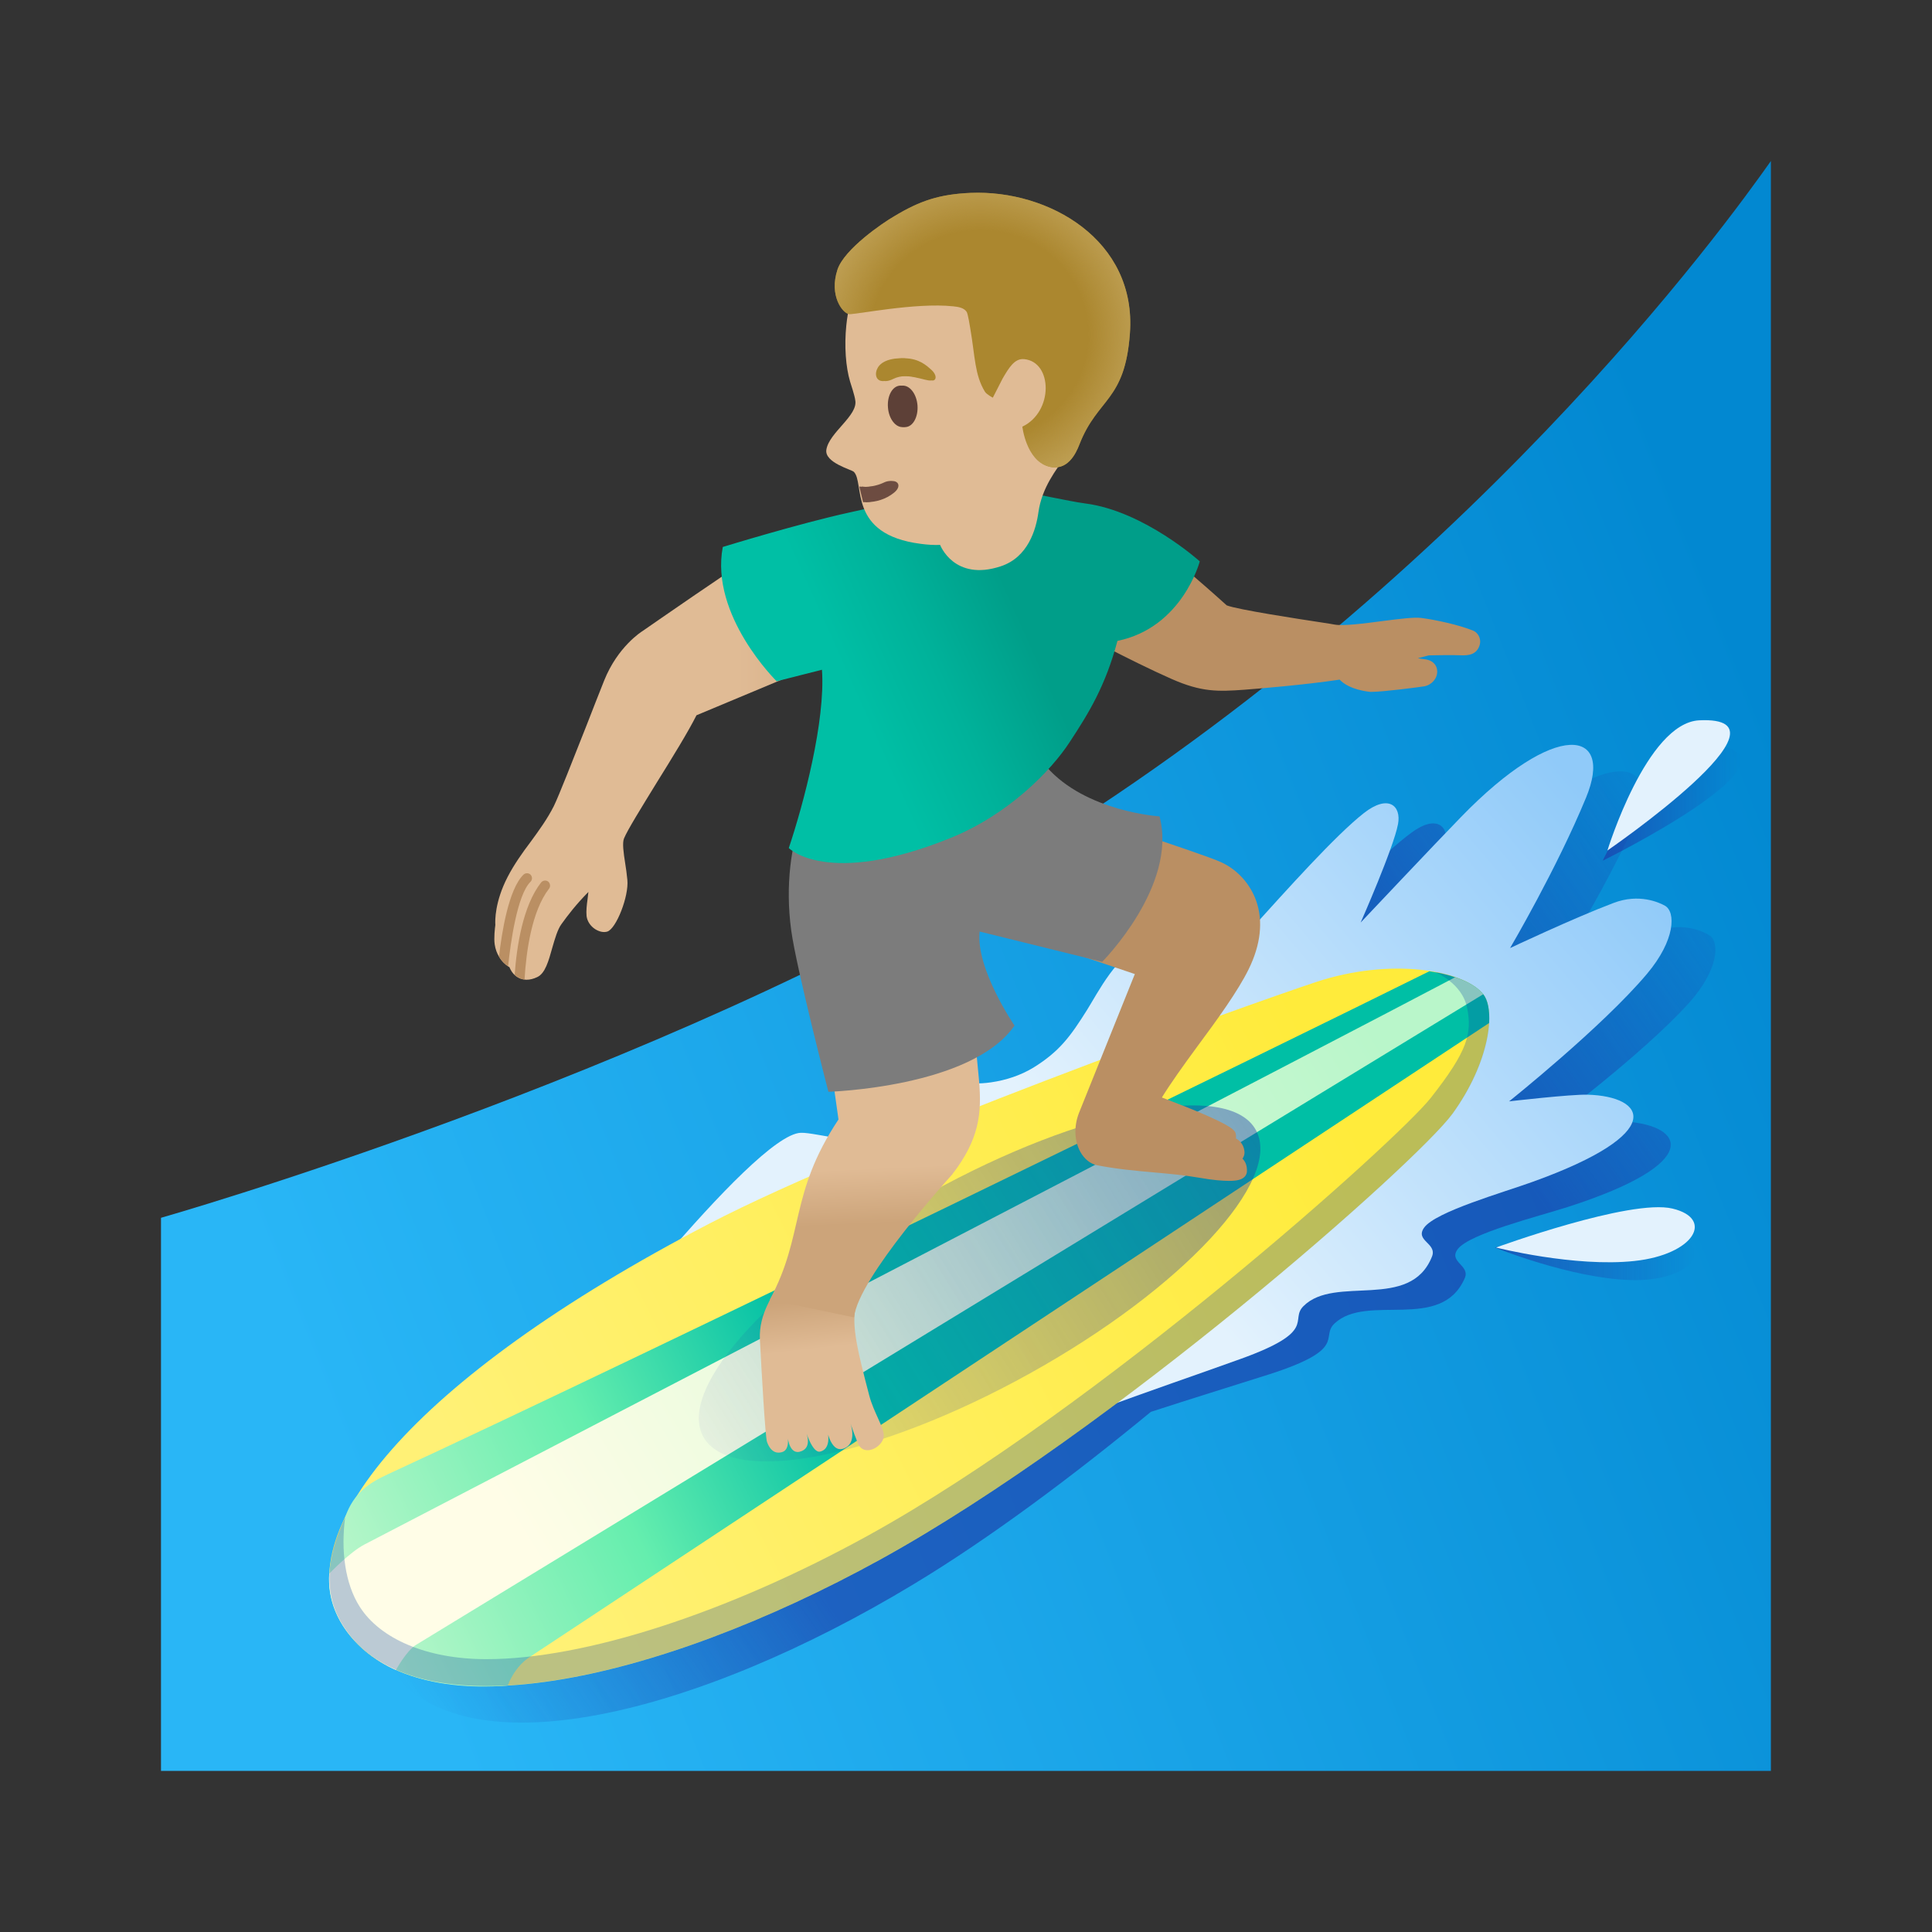 <svg width="18" height="18" viewBox="0 0 18 18" fill="none" xmlns="http://www.w3.org/2000/svg">
<rect x="0" y="0" width="18" height="18" fill="#333333" stroke="none"/>
<path d="M9.437 8.021C6.094 10.04 1.5 11.346 1.5 11.346V11.358V16.499H16.499V2.427V1.5C16.103 2.062 13.646 5.479 9.437 8.021Z" fill="url(#paint0_linear_4219_17444)"/>
<path opacity="0.65" d="M15.737 9.343C16.014 9.034 16.023 8.776 15.927 8.714C15.874 8.682 15.689 8.588 15.447 8.672C15.068 8.802 14.471 9.059 14.471 9.059C14.471 9.059 14.931 8.336 15.226 7.683C15.509 7.054 14.972 6.941 14.053 7.824C13.829 8.041 13.087 8.774 13.087 8.774C13.087 8.774 13.418 8.089 13.467 7.869C13.503 7.702 13.388 7.583 13.151 7.757C12.607 8.156 11.363 9.62 11.212 9.577C11.061 9.533 11.266 8.913 11.041 8.941C10.823 8.967 10.608 9.356 10.511 9.501C10.348 9.741 10.242 9.879 9.991 10.022C9.868 10.091 9.733 10.129 9.593 10.146C9.131 10.195 8.968 9.952 8.735 10.043C8.328 10.2 8.418 10.642 8.116 10.608C8.043 10.599 7.906 10.557 7.832 10.557C7.53 10.557 6.835 11.35 6.247 12.025C3.974 13.438 3.09 14.764 3.616 15.529C4.312 16.54 6.516 15.966 8.513 14.759C9.221 14.332 9.996 13.752 10.722 13.154C11.092 13.034 11.463 12.919 11.832 12.802C12.565 12.565 12.297 12.459 12.434 12.33C12.738 12.045 13.427 12.414 13.647 11.908C13.699 11.787 13.491 11.758 13.582 11.637C13.693 11.492 14.333 11.333 14.607 11.245C15.888 10.833 15.687 10.484 15.147 10.45C14.994 10.441 14.413 10.488 14.413 10.488C14.413 10.488 15.306 9.822 15.737 9.343Z" fill="url(#paint1_linear_4219_17444)"/>
<path opacity="0.65" d="M14.932 8.019C14.932 8.019 15.463 6.892 15.952 6.94C16.925 7.036 14.932 8.019 14.932 8.019Z" fill="url(#paint2_linear_4219_17444)"/>
<path opacity="0.65" d="M13.927 11.623C13.927 11.623 15.23 11.342 15.605 11.491C15.98 11.638 15.747 11.943 15.188 11.926C14.629 11.908 13.927 11.623 13.927 11.623Z" fill="url(#paint3_linear_4219_17444)"/>
<path d="M5.242 12.887C5.242 12.887 7.013 10.568 7.461 10.554C7.533 10.551 7.7 10.591 7.772 10.596C8.077 10.62 8.097 10.135 8.497 9.964C8.728 9.865 8.773 10.15 9.233 10.084C9.372 10.064 9.506 10.02 9.626 9.948C9.872 9.796 9.974 9.654 10.128 9.409C10.221 9.261 10.422 8.865 10.638 8.831C10.862 8.796 10.678 9.423 10.831 9.461C10.983 9.5 12.176 7.994 12.706 7.576C12.937 7.395 13.057 7.509 13.025 7.678C12.984 7.899 12.677 8.595 12.677 8.595C12.677 8.595 13.394 7.835 13.611 7.613C14.498 6.698 15.04 6.794 14.777 7.431C14.504 8.094 14.069 8.833 14.069 8.833C14.069 8.833 14.657 8.555 15.032 8.413C15.272 8.321 15.46 8.409 15.513 8.439C15.612 8.496 15.612 8.756 15.344 9.074C14.928 9.568 14.06 10.261 14.06 10.261C14.06 10.261 14.639 10.194 14.792 10.199C15.333 10.214 15.545 10.556 14.279 11.011C14.009 11.109 13.374 11.289 13.268 11.438C13.181 11.561 13.39 11.582 13.342 11.706C13.139 12.219 12.438 11.874 12.144 12.169C12.011 12.302 12.283 12.4 11.558 12.661C10.704 12.969 9.827 13.247 9.018 13.657L5.242 12.887Z" fill="url(#paint4_linear_4219_17444)"/>
<path d="M14.976 7.924C14.976 7.924 15.341 6.734 15.832 6.711C16.808 6.665 14.976 7.924 14.976 7.924Z" fill="#E3F2FD"/>
<path d="M13.938 11.623C13.938 11.623 15.19 11.166 15.582 11.26C15.975 11.354 15.785 11.688 15.23 11.748C14.673 11.809 13.938 11.623 13.938 11.623Z" fill="#E3F2FD"/>
<path d="M3.195 15.146C3.851 16.183 6.116 15.678 8.201 14.53C10.377 13.331 13.205 10.825 13.532 10.376C13.875 9.902 13.939 9.415 13.818 9.262C13.635 9.034 12.949 8.921 12.262 9.149C11.597 9.369 8.112 10.619 6.605 11.402C3.813 12.856 2.66 14.301 3.195 15.146Z" fill="url(#paint5_linear_4219_17444)"/>
<path d="M13.874 9.531C13.88 9.411 13.862 9.316 13.819 9.263C13.738 9.161 13.552 9.085 13.317 9.049C11.939 9.733 6.055 12.607 3.612 13.736C3.44 13.816 3.296 13.907 3.217 14.132C3.04 14.552 3.002 14.842 3.195 15.146C3.442 15.536 3.982 15.762 4.731 15.704C4.731 15.704 4.787 15.536 4.932 15.44C5.077 15.345 13.874 9.531 13.874 9.531Z" fill="url(#paint6_linear_4219_17444)"/>
<path d="M13.557 9.105C12.55 9.638 5.677 13.201 3.395 14.39C3.256 14.463 3.068 14.661 3.068 14.661C3.068 14.661 3.039 14.9 3.195 15.146C3.297 15.306 3.479 15.468 3.689 15.559C3.689 15.559 3.787 15.378 3.879 15.323C3.969 15.268 13.819 9.263 13.819 9.263C13.768 9.198 13.676 9.145 13.557 9.105Z" fill="url(#paint7_linear_4219_17444)"/>
<path opacity="0.53" d="M11.7 10.527C11.443 10.063 10.082 10.329 8.66 11.117C7.239 11.907 6.296 12.923 6.553 13.387C6.811 13.851 8.172 13.586 9.593 12.797C11.014 12.008 11.959 10.991 11.7 10.527Z" fill="url(#paint8_linear_4219_17444)"/>
<path d="M7.254 11.957C7.219 12.051 7.066 12.231 7.08 12.483C7.096 12.79 7.13 13.389 7.146 13.434C7.185 13.542 7.25 13.541 7.289 13.528C7.366 13.504 7.336 13.366 7.336 13.366C7.336 13.366 7.345 13.549 7.449 13.526C7.584 13.493 7.504 13.331 7.5 13.311C7.506 13.333 7.57 13.543 7.642 13.524C7.77 13.491 7.697 13.283 7.697 13.283C7.697 13.283 7.73 13.538 7.856 13.497C7.995 13.451 7.922 13.256 7.922 13.256C7.922 13.256 7.985 13.444 8.01 13.477C8.076 13.563 8.232 13.473 8.234 13.376C8.235 13.297 8.139 13.156 8.099 13.003C7.995 12.606 7.926 12.336 7.977 12.163" fill="url(#paint9_linear_4219_17444)"/>
<path d="M7.957 12.274C7.992 11.906 8.869 10.945 8.869 10.945C9.126 10.614 9.147 10.371 9.122 10.072L8.948 8.245L7.519 8.349L7.812 10.43C7.349 11.125 7.499 11.504 7.172 12.109" fill="url(#paint10_linear_4219_17444)"/>
<path d="M11.634 9.029C11.746 8.801 11.77 8.582 11.704 8.394C11.648 8.235 11.53 8.104 11.379 8.034C11.204 7.952 9.91 7.536 9.855 7.519C9.835 7.512 9.813 7.521 9.802 7.539L9.208 8.556C9.2 8.569 9.199 8.582 9.204 8.595C9.209 8.607 9.219 8.617 9.232 8.622L10.573 9.075L10.053 10.368C10.004 10.492 10.009 10.629 10.065 10.731C10.102 10.798 10.157 10.842 10.219 10.856C10.404 10.892 10.58 10.908 10.75 10.923C10.894 10.936 11.03 10.948 11.17 10.972C11.3 10.995 11.389 11.002 11.45 11.002C11.533 11.002 11.566 10.988 11.586 10.972C11.599 10.963 11.614 10.946 11.617 10.918C11.621 10.862 11.603 10.822 11.576 10.795C11.588 10.778 11.599 10.753 11.593 10.718C11.584 10.66 11.549 10.625 11.514 10.606C11.517 10.595 11.517 10.584 11.514 10.57C11.509 10.531 11.502 10.483 10.825 10.225C10.907 10.092 11.025 9.927 11.152 9.754C11.343 9.497 11.535 9.231 11.634 9.029Z" fill="#BA8F63"/>
<path d="M7.637 7.243C7.637 7.243 7.252 7.791 7.372 8.671C7.419 9.016 7.718 10.172 7.718 10.172C7.718 10.172 9.054 10.133 9.452 9.555C9.452 9.555 9.089 9.025 9.127 8.679L10.269 8.961C10.269 8.961 10.975 8.251 10.803 7.606C10.803 7.606 10.115 7.563 9.749 7.143C9.617 6.99 7.637 7.243 7.637 7.243Z" fill="#7C7C7C"/>
<path d="M8.182 5.936C8.176 5.953 8.164 5.964 8.149 5.97L6.489 6.664C6.414 6.814 6.264 7.058 6.117 7.294C5.979 7.519 5.847 7.731 5.814 7.811C5.796 7.853 5.81 7.948 5.824 8.038C5.832 8.089 5.84 8.143 5.845 8.198C5.86 8.35 5.742 8.651 5.659 8.679C5.625 8.69 5.585 8.681 5.547 8.658C5.501 8.629 5.471 8.583 5.465 8.535C5.46 8.486 5.467 8.43 5.474 8.378C5.477 8.355 5.48 8.333 5.482 8.31C5.364 8.43 5.292 8.525 5.23 8.611C5.195 8.659 5.17 8.746 5.147 8.825C5.111 8.955 5.079 9.069 5.006 9.103C4.971 9.12 4.937 9.128 4.906 9.128C4.9 9.128 4.894 9.128 4.887 9.126C4.871 9.125 4.856 9.121 4.842 9.115C4.829 9.109 4.811 9.099 4.795 9.084C4.777 9.068 4.76 9.044 4.746 9.011C4.742 9.009 4.739 9.006 4.735 9.004C4.71 8.988 4.676 8.959 4.65 8.914C4.631 8.884 4.616 8.845 4.609 8.799C4.6 8.74 4.611 8.645 4.615 8.618C4.612 8.578 4.61 8.401 4.729 8.171C4.79 8.053 4.867 7.945 4.944 7.843C5.021 7.738 5.1 7.629 5.16 7.51C5.207 7.414 5.337 7.081 5.464 6.76C5.522 6.61 5.58 6.463 5.629 6.34C5.755 6.025 5.977 5.885 5.987 5.879C6.02 5.856 6.844 5.284 7.087 5.133C7.292 5.006 7.969 4.814 8.245 4.854C8.292 4.862 8.331 4.888 8.356 4.93C8.48 5.144 8.232 5.806 8.182 5.936Z" fill="url(#paint11_linear_4219_17444)"/>
<path d="M5.115 8.28C4.954 8.487 4.902 8.868 4.887 9.126C4.871 9.124 4.856 9.121 4.842 9.114C4.829 9.108 4.811 9.098 4.795 9.083C4.814 8.817 4.871 8.44 5.041 8.222C5.057 8.202 5.086 8.198 5.107 8.213C5.127 8.23 5.131 8.26 5.115 8.28Z" fill="#BA8F63"/>
<path d="M4.942 8.216C4.819 8.337 4.756 8.786 4.734 9.003C4.709 8.987 4.676 8.958 4.649 8.913C4.674 8.696 4.737 8.286 4.877 8.149C4.896 8.131 4.926 8.132 4.943 8.149C4.961 8.168 4.961 8.198 4.942 8.216Z" fill="#BA8F63"/>
<path d="M13.724 5.875C13.593 5.822 13.374 5.774 13.239 5.757C13.173 5.749 13.038 5.766 12.882 5.786C12.709 5.809 12.513 5.834 12.434 5.819C12.423 5.816 12.379 5.81 12.317 5.8C12.099 5.767 11.531 5.68 11.429 5.64C11.368 5.585 10.902 5.164 10.679 5.021C10.523 4.921 10.324 4.82 9.959 4.9C9.933 4.906 9.917 4.931 9.923 4.957C9.928 4.981 9.951 4.996 9.974 4.995L10.036 5.789C10.02 5.79 10.005 5.799 9.997 5.812C9.984 5.836 9.993 5.865 10.016 5.877C10.021 5.88 10.531 6.156 10.914 6.325C11.194 6.449 11.347 6.444 11.594 6.426C11.721 6.416 12.147 6.382 12.481 6.332C12.514 6.367 12.592 6.425 12.757 6.445C12.762 6.446 12.769 6.446 12.779 6.446C12.886 6.446 13.222 6.402 13.271 6.394C13.341 6.38 13.393 6.319 13.39 6.252C13.389 6.206 13.358 6.152 13.274 6.142C13.252 6.14 13.23 6.136 13.21 6.132L13.312 6.106C13.314 6.106 13.537 6.101 13.603 6.105C13.683 6.109 13.758 6.1 13.786 6.009C13.804 5.941 13.762 5.89 13.724 5.875Z" fill="#BA8F63"/>
<path d="M11.178 5.23C11.178 5.23 10.659 4.762 10.114 4.691C9.952 4.67 9.609 4.589 9.496 4.58C9.496 4.58 9.668 4.78 9.573 4.98C9.486 5.163 9.262 5.4 8.916 5.195C8.568 4.99 9.091 4.541 9.091 4.541C8.874 4.559 8.199 4.711 7.917 4.774C7.449 4.876 6.734 5.096 6.734 5.096C6.613 5.736 7.236 6.347 7.236 6.347L7.658 6.24C7.692 6.715 7.487 7.49 7.349 7.901C7.349 7.901 7.707 8.27 8.849 7.81C9.397 7.59 9.794 7.177 9.964 6.917C10.146 6.64 10.299 6.391 10.411 5.971C11.017 5.847 11.178 5.23 11.178 5.23Z" fill="url(#paint12_linear_4219_17444)"/>
<path d="M10.293 2.57C9.99 2.131 9.34 1.813 8.819 1.925C8.237 2.051 7.942 2.49 7.885 3.03C7.865 3.226 7.88 3.42 7.92 3.555C7.925 3.571 7.964 3.689 7.968 3.728C7.997 3.871 7.724 4.029 7.699 4.19C7.68 4.311 7.935 4.375 7.955 4.396C8.059 4.499 7.894 4.98 8.579 5.067C8.638 5.075 8.698 5.079 8.759 5.077C8.759 5.077 8.889 5.42 9.324 5.276C9.579 5.192 9.653 4.932 9.675 4.771C9.708 4.542 9.839 4.377 9.934 4.244C10.218 3.842 10.487 2.851 10.293 2.57Z" fill="#E0BB95"/>
<path d="M8.041 4.679C8.136 4.679 8.23 4.653 8.307 4.589C8.392 4.519 8.328 4.449 8.23 4.498C8.17 4.526 8.085 4.544 8.006 4.533L8.041 4.679Z" fill="#6D4C41"/>
<path d="M8.414 3.979C8.484 3.974 8.533 3.883 8.524 3.776C8.516 3.669 8.452 3.588 8.383 3.593C8.313 3.599 8.264 3.69 8.273 3.797C8.281 3.903 8.345 3.985 8.414 3.979Z" fill="#5D4037"/>
<path d="M8.299 3.53C8.184 3.588 8.141 3.513 8.17 3.442C8.191 3.389 8.257 3.337 8.404 3.338C8.541 3.34 8.61 3.407 8.655 3.447C8.699 3.487 8.704 3.534 8.674 3.544C8.632 3.557 8.441 3.459 8.299 3.53Z" fill="#AB872F"/>
<path d="M9.25 3.705L9.341 3.527C9.4 3.426 9.453 3.337 9.542 3.346C9.807 3.371 9.817 3.836 9.525 3.975C9.525 3.975 9.56 4.283 9.765 4.345C9.945 4.398 10.025 4.223 10.057 4.14C10.227 3.705 10.481 3.741 10.527 3.107C10.592 2.239 9.773 1.766 9.042 1.797C8.757 1.81 8.576 1.867 8.331 2.015C8.226 2.075 7.867 2.32 7.803 2.511C7.722 2.755 7.851 2.919 7.909 2.926C7.966 2.934 8.527 2.816 8.882 2.854C8.928 2.859 8.982 2.867 9.007 2.907C9.018 2.925 9.037 3.041 9.04 3.061C9.085 3.322 9.08 3.491 9.176 3.649C9.192 3.675 9.25 3.705 9.25 3.705Z" fill="#AB872F"/>
<path d="M9.25 3.705L9.341 3.527C9.4 3.426 9.453 3.337 9.542 3.346C9.807 3.371 9.817 3.836 9.525 3.975C9.525 3.975 9.56 4.283 9.765 4.345C9.945 4.398 10.025 4.223 10.057 4.14C10.227 3.705 10.481 3.741 10.527 3.107C10.592 2.239 9.773 1.766 9.042 1.797C8.757 1.81 8.576 1.867 8.331 2.015C8.226 2.075 7.867 2.32 7.803 2.511C7.722 2.755 7.851 2.919 7.909 2.926C7.966 2.934 8.527 2.816 8.882 2.854C8.928 2.859 8.982 2.867 9.007 2.907C9.018 2.925 9.037 3.041 9.04 3.061C9.085 3.322 9.08 3.491 9.176 3.649C9.192 3.675 9.25 3.705 9.25 3.705Z" fill="url(#paint13_radial_4219_17444)"/>
<path d="M8.064 4.679C8.159 4.679 8.253 4.653 8.331 4.589C8.416 4.519 8.352 4.449 8.253 4.498C8.193 4.526 8.108 4.544 8.029 4.533L8.064 4.679Z" fill="#6D4C41"/>
<path d="M8.438 3.979C8.507 3.974 8.556 3.883 8.548 3.776C8.539 3.669 8.476 3.588 8.406 3.593C8.337 3.599 8.287 3.69 8.296 3.797C8.305 3.903 8.368 3.985 8.438 3.979Z" fill="#5D4037"/>
<path d="M8.323 3.53C8.208 3.588 8.165 3.513 8.194 3.442C8.215 3.389 8.282 3.337 8.428 3.338C8.565 3.34 8.634 3.407 8.679 3.447C8.723 3.487 8.728 3.534 8.698 3.544C8.657 3.557 8.464 3.459 8.323 3.53Z" fill="#AB872F"/>
<path opacity="0.28" d="M13.819 9.262C13.743 9.167 13.579 9.092 13.365 9.054C13.365 9.054 13.623 9.155 13.669 9.391C13.715 9.627 13.678 9.787 13.33 10.229C13.023 10.619 10.224 13.13 8.081 14.31C6.775 15.028 5.448 15.458 4.532 15.458C3.973 15.458 3.542 15.267 3.353 14.972C3.213 14.755 3.175 14.44 3.216 14.136C3.028 14.523 3.02 14.867 3.196 15.145C3.445 15.537 3.922 15.708 4.533 15.708C5.54 15.708 6.906 15.243 8.203 14.528C10.379 13.33 13.208 10.824 13.534 10.375C13.877 9.902 13.94 9.415 13.819 9.262Z" fill="#0D47A1"/>
<defs>
<linearGradient id="paint0_linear_4219_17444" x1="17.565" y1="8.579" x2="3.38" y2="14.183" gradientUnits="userSpaceOnUse">
<stop offset="0.017" stop-color="#0288D1"/>
<stop offset="1" stop-color="#29B6F6"/>
</linearGradient>
<linearGradient id="paint1_linear_4219_17444" x1="3.821" y1="16.139" x2="16.121" y2="7.536" gradientUnits="userSpaceOnUse">
<stop offset="0.013" stop-color="#1C3AA9" stop-opacity="0"/>
<stop offset="0.258" stop-color="#1C3AA9" stop-opacity="1"/>
<stop offset="0.724" stop-color="#1C3AA9" stop-opacity="1"/>
<stop offset="0.764" stop-color="#1C3AA9" stop-opacity="1"/>
<stop offset="1" stop-color="#1C3AA9" stop-opacity="0"/>
</linearGradient>
<linearGradient id="paint2_linear_4219_17444" x1="14.931" y1="7.479" x2="16.22" y2="7.479" gradientUnits="userSpaceOnUse">
<stop stop-color="#1C3AA9"/>
<stop offset="0.911" stop-color="#1C3AA9" stop-opacity="0.089"/>
<stop offset="1" stop-color="#1C3AA9" stop-opacity="0"/>
</linearGradient>
<linearGradient id="paint3_linear_4219_17444" x1="13.926" y1="11.687" x2="15.787" y2="11.687" gradientUnits="userSpaceOnUse">
<stop stop-color="#1C3AA9"/>
<stop offset="0.911" stop-color="#1C3AA9" stop-opacity="0.089"/>
<stop offset="1" stop-color="#1C3AA9" stop-opacity="0"/>
</linearGradient>
<linearGradient id="paint4_linear_4219_17444" x1="10.419" y1="11.261" x2="14.854" y2="7.495" gradientUnits="userSpaceOnUse">
<stop stop-color="#E3F2FD"/>
<stop offset="1" stop-color="#90CAF9"/>
</linearGradient>
<linearGradient id="paint5_linear_4219_17444" x1="4.632" y1="14.358" x2="12.567" y2="10.387" gradientUnits="userSpaceOnUse">
<stop stop-color="#FFF176"/>
<stop offset="1" stop-color="#FFEB3B"/>
</linearGradient>
<linearGradient id="paint6_linear_4219_17444" x1="7.745" y1="12.989" x2="3.389" y2="15.1" gradientUnits="userSpaceOnUse">
<stop stop-color="#00BFA5"/>
<stop offset="0.457" stop-color="#65EEAE"/>
<stop offset="1" stop-color="#B9F6CA"/>
</linearGradient>
<linearGradient id="paint7_linear_4219_17444" x1="12.656" y1="9.356" x2="4.781" y2="14.209" gradientUnits="userSpaceOnUse">
<stop stop-color="#B9F6CA"/>
<stop offset="1" stop-color="#FFFDE7"/>
</linearGradient>
<linearGradient id="paint8_linear_4219_17444" x1="6.567" y1="13.482" x2="12.988" y2="9.505" gradientUnits="userSpaceOnUse">
<stop stop-color="#1C3AA9" stop-opacity="0.1"/>
<stop offset="1" stop-color="#1C3AA9"/>
</linearGradient>
<linearGradient id="paint9_linear_4219_17444" x1="7.673" y1="13.259" x2="7.543" y2="12.108" gradientUnits="userSpaceOnUse">
<stop offset="0.6" stop-color="#E0BB95"/>
<stop offset="1" stop-color="#CCA47A"/>
</linearGradient>
<linearGradient id="paint10_linear_4219_17444" x1="8.104" y1="10.097" x2="8.161" y2="11.4" gradientUnits="userSpaceOnUse">
<stop offset="0.602" stop-color="#E0BB95"/>
<stop offset="1" stop-color="#CCA47A"/>
</linearGradient>
<linearGradient id="paint11_linear_4219_17444" x1="4.605" y1="6.988" x2="8.39" y2="6.988" gradientUnits="userSpaceOnUse">
<stop offset="0.598" stop-color="#E0BB95"/>
<stop offset="1" stop-color="#CCA47A"/>
</linearGradient>
<linearGradient id="paint12_linear_4219_17444" x1="7.92" y1="6.397" x2="9.479" y2="5.698" gradientUnits="userSpaceOnUse">
<stop stop-color="#00BFA5"/>
<stop offset="0.47" stop-color="#00B29A"/>
<stop offset="1" stop-color="#009E89"/>
</linearGradient>
<radialGradient id="paint13_radial_4219_17444" cx="0" cy="0" r="1" gradientUnits="userSpaceOnUse" gradientTransform="translate(9.122 3.126) rotate(-7.224) scale(1.519 1.463)">
<stop offset="0.668" stop-color="#BFA055" stop-opacity="0"/>
<stop offset="1" stop-color="#BFA055"/>
</radialGradient>
</defs>
</svg>
